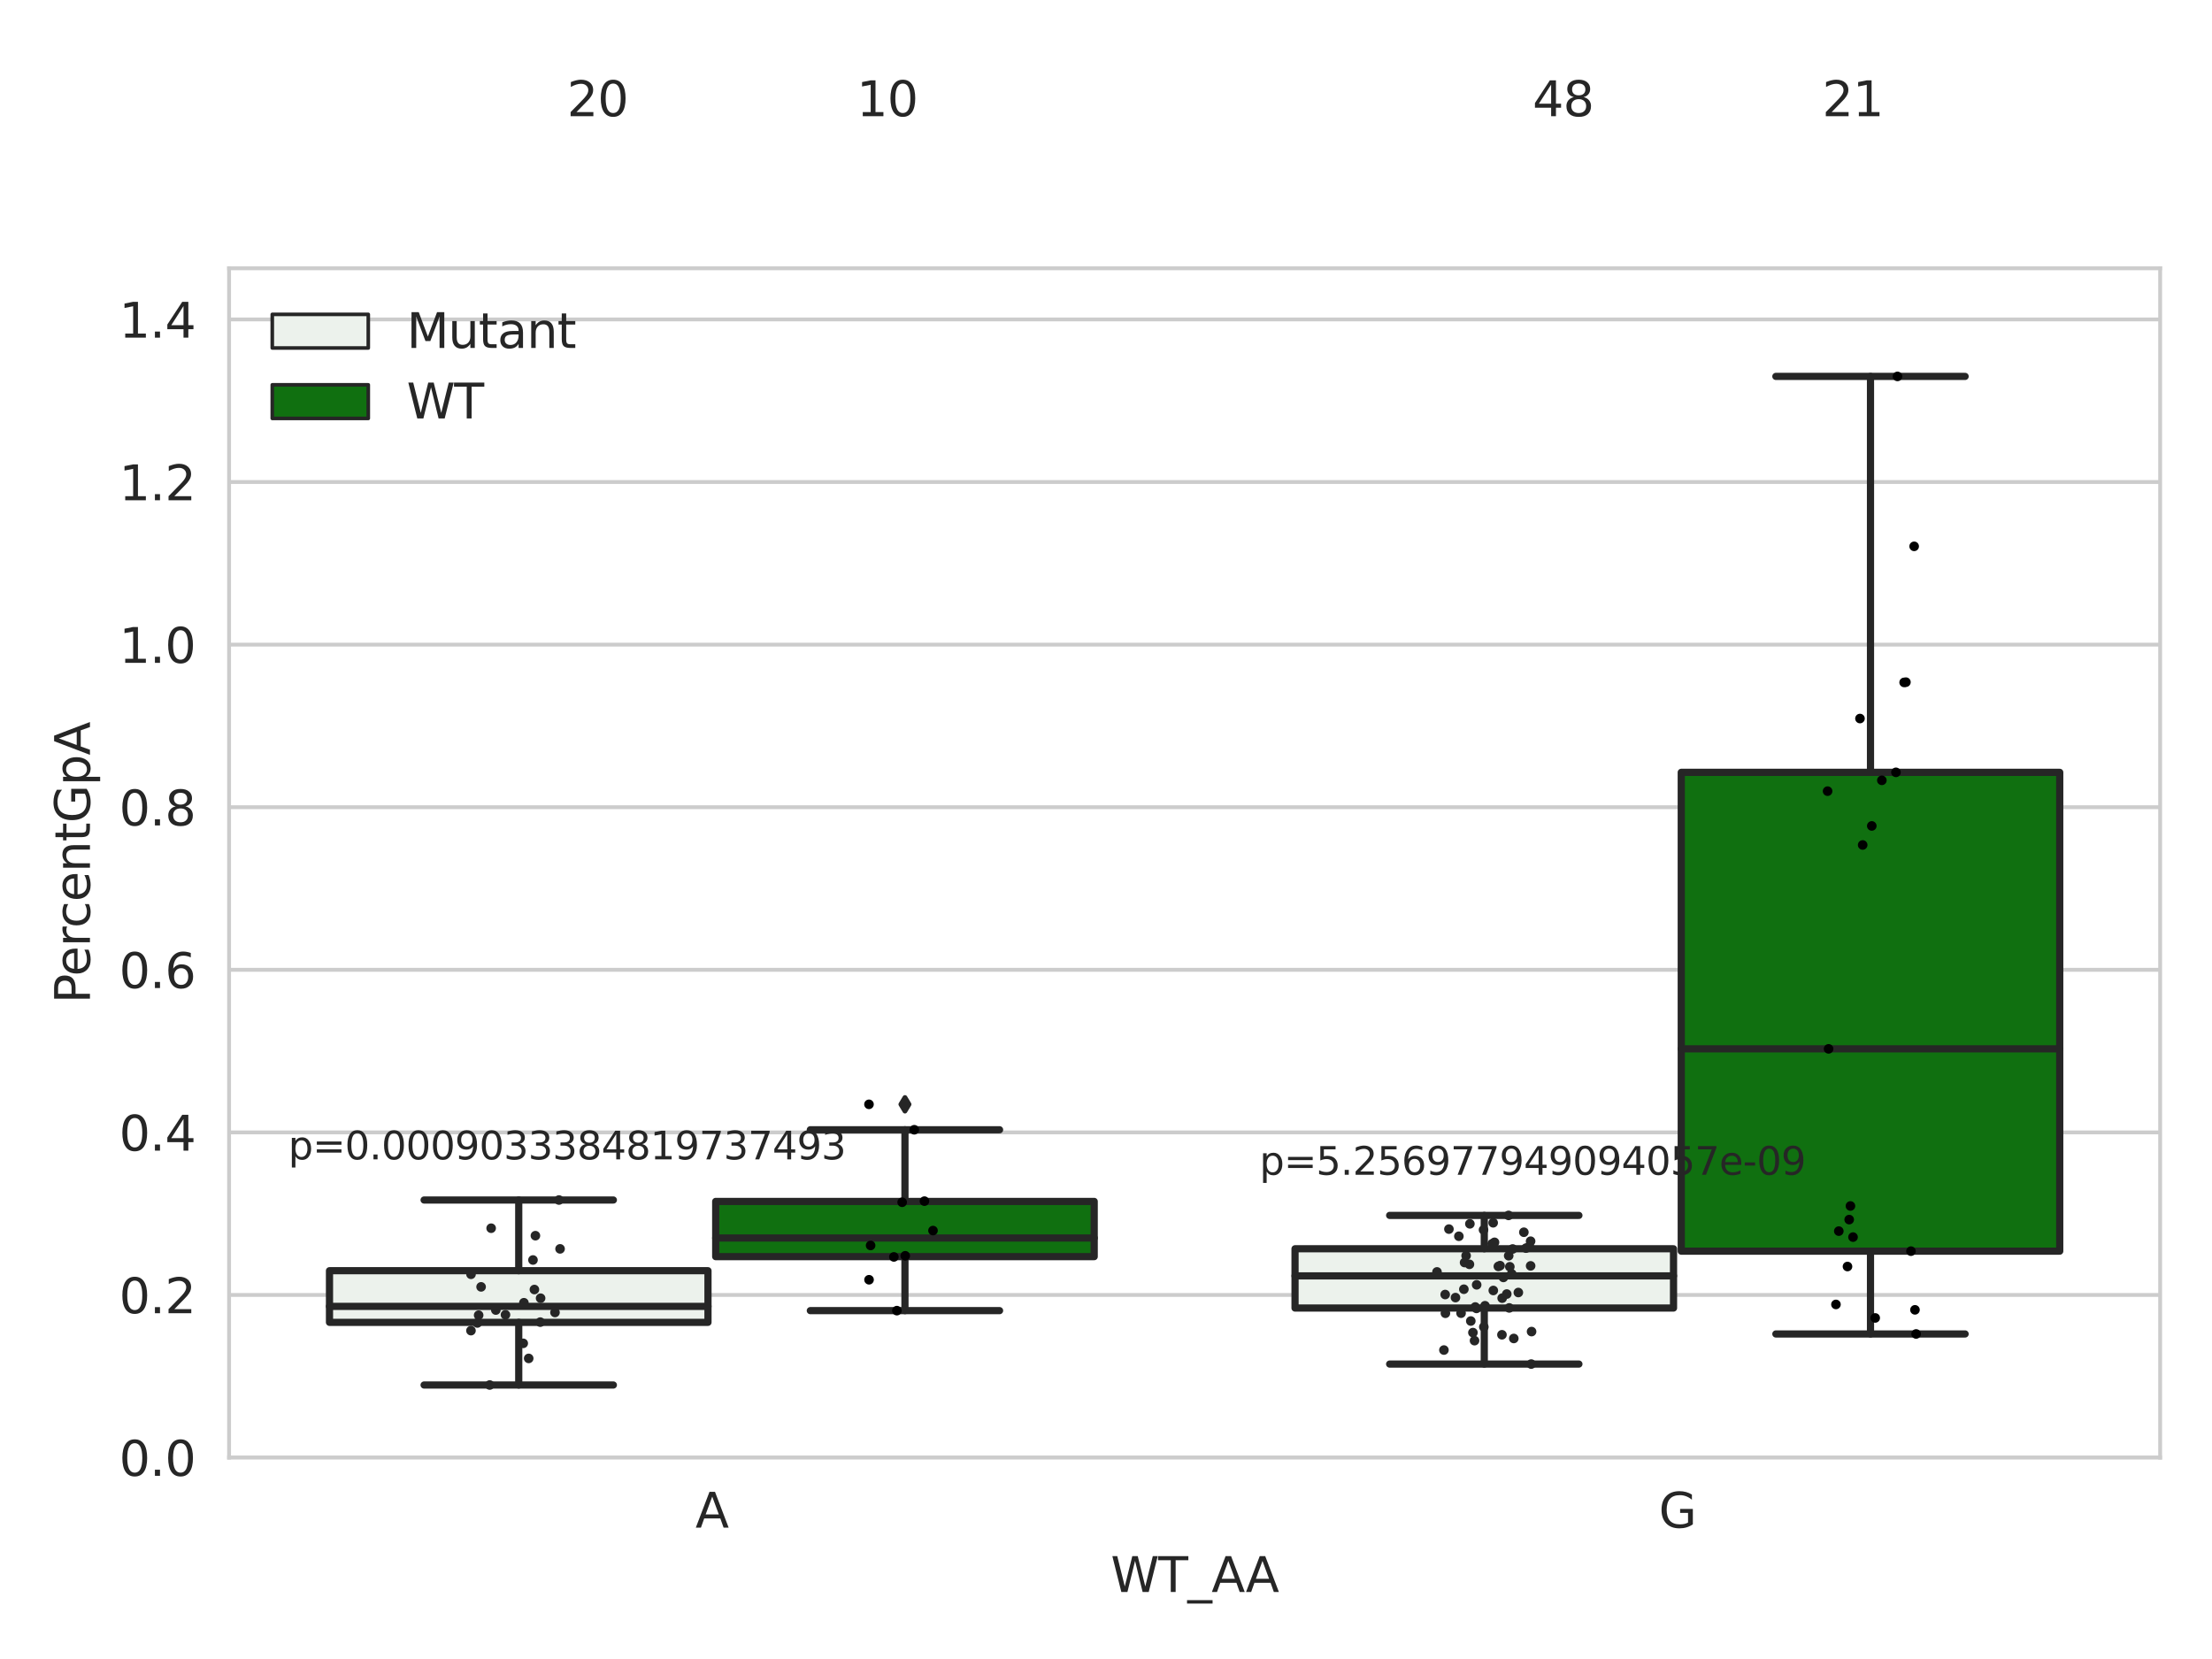 <?xml version="1.0" encoding="utf-8" standalone="no"?>
<!DOCTYPE svg PUBLIC "-//W3C//DTD SVG 1.1//EN"
  "http://www.w3.org/Graphics/SVG/1.1/DTD/svg11.dtd">
<svg xmlns:xlink="http://www.w3.org/1999/xlink" width="460.8pt" height="345.6pt" viewBox="0 0 460.8 345.6" xmlns="http://www.w3.org/2000/svg" version="1.1">
 <defs>
  <style type="text/css">*{stroke-linejoin: round; stroke-linecap: butt}</style>
 </defs>
 <g id="figure_1">
  <g id="patch_1">
   <path d="M 0 345.6 
L 460.8 345.6 
L 460.8 0 
L 0 0 
z
" style="fill: #ffffff"/>
  </g>
  <g id="axes_1">
   <g id="patch_2">
    <path d="M 47.72 303.64 
L 450 303.64 
L 450 55.89 
L 47.72 55.89 
z
" style="fill: #ffffff"/>
   </g>
   <g id="matplotlib.axis_1">
    <g id="xtick_1">
     <g id="text_1">
      <!-- A -->
      <g style="fill: #262626" transform="translate(144.87 318.238)scale(0.1 -0.1)">
       <defs>
        <path id="DejaVuSans-41" d="M 2188 4044 
L 1331 1722 
L 3047 1722 
L 2188 4044 
z
M 1831 4666 
L 2547 4666 
L 4325 0 
L 3669 0 
L 3244 1197 
L 1141 1197 
L 716 0 
L 50 0 
L 1831 4666 
z
" transform="scale(0.016)"/>
       </defs>
       <use xlink:href="#DejaVuSans-41"/>
      </g>
     </g>
    </g>
    <g id="xtick_2">
     <g id="text_2">
      <!-- G -->
      <g style="fill: #262626" transform="translate(345.556 318.238)scale(0.1 -0.1)">
       <defs>
        <path id="DejaVuSans-47" d="M 3809 666 
L 3809 1919 
L 2778 1919 
L 2778 2438 
L 4434 2438 
L 4434 434 
Q 4069 175 3628 42 
Q 3188 -91 2688 -91 
Q 1594 -91 976 548 
Q 359 1188 359 2328 
Q 359 3472 976 4111 
Q 1594 4750 2688 4750 
Q 3144 4750 3555 4637 
Q 3966 4525 4313 4306 
L 4313 3634 
Q 3963 3931 3569 4081 
Q 3175 4231 2741 4231 
Q 1884 4231 1454 3753 
Q 1025 3275 1025 2328 
Q 1025 1384 1454 906 
Q 1884 428 2741 428 
Q 3075 428 3337 486 
Q 3600 544 3809 666 
z
" transform="scale(0.016)"/>
       </defs>
       <use xlink:href="#DejaVuSans-47"/>
      </g>
     </g>
    </g>
    <g id="text_3">
     <!-- WT_AA -->
     <g style="fill: #262626" transform="translate(231.384 331.638)scale(0.1 -0.1)">
      <defs>
       <path id="DejaVuSans-57" d="M 213 4666 
L 850 4666 
L 1831 722 
L 2809 4666 
L 3519 4666 
L 4500 722 
L 5478 4666 
L 6119 4666 
L 4947 0 
L 4153 0 
L 3169 4050 
L 2175 0 
L 1381 0 
L 213 4666 
z
" transform="scale(0.016)"/>
       <path id="DejaVuSans-54" d="M -19 4666 
L 3928 4666 
L 3928 4134 
L 2272 4134 
L 2272 0 
L 1638 0 
L 1638 4134 
L -19 4134 
L -19 4666 
z
" transform="scale(0.016)"/>
       <path id="DejaVuSans-5f" d="M 3263 -1063 
L 3263 -1509 
L -63 -1509 
L -63 -1063 
L 3263 -1063 
z
" transform="scale(0.016)"/>
      </defs>
      <use xlink:href="#DejaVuSans-57"/>
      <use xlink:href="#DejaVuSans-54" x="98.877"/>
      <use xlink:href="#DejaVuSans-5f" x="159.961"/>
      <use xlink:href="#DejaVuSans-41" x="209.961"/>
      <use xlink:href="#DejaVuSans-41" x="281.119"/>
     </g>
    </g>
   </g>
   <g id="matplotlib.axis_2">
    <g id="ytick_1">
     <g id="line2d_1">
      <path d="M 47.72 303.64 
L 450 303.64 
" clip-path="url(#pbbdf5a8adb)" style="fill: none; stroke: #cccccc; stroke-width: 0.8; stroke-linecap: round"/>
     </g>
     <g id="text_4">
      <!-- 0.0 -->
      <g style="fill: #262626" transform="translate(24.817 307.439)scale(0.1 -0.1)">
       <defs>
        <path id="DejaVuSans-30" d="M 2034 4250 
Q 1547 4250 1301 3770 
Q 1056 3291 1056 2328 
Q 1056 1369 1301 889 
Q 1547 409 2034 409 
Q 2525 409 2770 889 
Q 3016 1369 3016 2328 
Q 3016 3291 2770 3770 
Q 2525 4250 2034 4250 
z
M 2034 4750 
Q 2819 4750 3233 4129 
Q 3647 3509 3647 2328 
Q 3647 1150 3233 529 
Q 2819 -91 2034 -91 
Q 1250 -91 836 529 
Q 422 1150 422 2328 
Q 422 3509 836 4129 
Q 1250 4750 2034 4750 
z
" transform="scale(0.016)"/>
        <path id="DejaVuSans-2e" d="M 684 794 
L 1344 794 
L 1344 0 
L 684 0 
L 684 794 
z
" transform="scale(0.016)"/>
       </defs>
       <use xlink:href="#DejaVuSans-30"/>
       <use xlink:href="#DejaVuSans-2e" x="63.623"/>
       <use xlink:href="#DejaVuSans-30" x="95.41"/>
      </g>
     </g>
    </g>
    <g id="ytick_2">
     <g id="line2d_2">
      <path d="M 47.72 269.769 
L 450 269.769 
" clip-path="url(#pbbdf5a8adb)" style="fill: none; stroke: #cccccc; stroke-width: 0.8; stroke-linecap: round"/>
     </g>
     <g id="text_5">
      <!-- 0.2 -->
      <g style="fill: #262626" transform="translate(24.817 273.568)scale(0.1 -0.1)">
       <defs>
        <path id="DejaVuSans-32" d="M 1228 531 
L 3431 531 
L 3431 0 
L 469 0 
L 469 531 
Q 828 903 1448 1529 
Q 2069 2156 2228 2338 
Q 2531 2678 2651 2914 
Q 2772 3150 2772 3378 
Q 2772 3750 2511 3984 
Q 2250 4219 1831 4219 
Q 1534 4219 1204 4116 
Q 875 4013 500 3803 
L 500 4441 
Q 881 4594 1212 4672 
Q 1544 4750 1819 4750 
Q 2544 4750 2975 4387 
Q 3406 4025 3406 3419 
Q 3406 3131 3298 2873 
Q 3191 2616 2906 2266 
Q 2828 2175 2409 1742 
Q 1991 1309 1228 531 
z
" transform="scale(0.016)"/>
       </defs>
       <use xlink:href="#DejaVuSans-30"/>
       <use xlink:href="#DejaVuSans-2e" x="63.623"/>
       <use xlink:href="#DejaVuSans-32" x="95.41"/>
      </g>
     </g>
    </g>
    <g id="ytick_3">
     <g id="line2d_3">
      <path d="M 47.72 235.898 
L 450 235.898 
" clip-path="url(#pbbdf5a8adb)" style="fill: none; stroke: #cccccc; stroke-width: 0.8; stroke-linecap: round"/>
     </g>
     <g id="text_6">
      <!-- 0.4 -->
      <g style="fill: #262626" transform="translate(24.817 239.697)scale(0.1 -0.1)">
       <defs>
        <path id="DejaVuSans-34" d="M 2419 4116 
L 825 1625 
L 2419 1625 
L 2419 4116 
z
M 2253 4666 
L 3047 4666 
L 3047 1625 
L 3713 1625 
L 3713 1100 
L 3047 1100 
L 3047 0 
L 2419 0 
L 2419 1100 
L 313 1100 
L 313 1709 
L 2253 4666 
z
" transform="scale(0.016)"/>
       </defs>
       <use xlink:href="#DejaVuSans-30"/>
       <use xlink:href="#DejaVuSans-2e" x="63.623"/>
       <use xlink:href="#DejaVuSans-34" x="95.41"/>
      </g>
     </g>
    </g>
    <g id="ytick_4">
     <g id="line2d_4">
      <path d="M 47.72 202.026 
L 450 202.026 
" clip-path="url(#pbbdf5a8adb)" style="fill: none; stroke: #cccccc; stroke-width: 0.8; stroke-linecap: round"/>
     </g>
     <g id="text_7">
      <!-- 0.6 -->
      <g style="fill: #262626" transform="translate(24.817 205.826)scale(0.1 -0.1)">
       <defs>
        <path id="DejaVuSans-36" d="M 2113 2584 
Q 1688 2584 1439 2293 
Q 1191 2003 1191 1497 
Q 1191 994 1439 701 
Q 1688 409 2113 409 
Q 2538 409 2786 701 
Q 3034 994 3034 1497 
Q 3034 2003 2786 2293 
Q 2538 2584 2113 2584 
z
M 3366 4563 
L 3366 3988 
Q 3128 4100 2886 4159 
Q 2644 4219 2406 4219 
Q 1781 4219 1451 3797 
Q 1122 3375 1075 2522 
Q 1259 2794 1537 2939 
Q 1816 3084 2150 3084 
Q 2853 3084 3261 2657 
Q 3669 2231 3669 1497 
Q 3669 778 3244 343 
Q 2819 -91 2113 -91 
Q 1303 -91 875 529 
Q 447 1150 447 2328 
Q 447 3434 972 4092 
Q 1497 4750 2381 4750 
Q 2619 4750 2861 4703 
Q 3103 4656 3366 4563 
z
" transform="scale(0.016)"/>
       </defs>
       <use xlink:href="#DejaVuSans-30"/>
       <use xlink:href="#DejaVuSans-2e" x="63.623"/>
       <use xlink:href="#DejaVuSans-36" x="95.41"/>
      </g>
     </g>
    </g>
    <g id="ytick_5">
     <g id="line2d_5">
      <path d="M 47.72 168.155 
L 450 168.155 
" clip-path="url(#pbbdf5a8adb)" style="fill: none; stroke: #cccccc; stroke-width: 0.8; stroke-linecap: round"/>
     </g>
     <g id="text_8">
      <!-- 0.8 -->
      <g style="fill: #262626" transform="translate(24.817 171.954)scale(0.1 -0.1)">
       <defs>
        <path id="DejaVuSans-38" d="M 2034 2216 
Q 1584 2216 1326 1975 
Q 1069 1734 1069 1313 
Q 1069 891 1326 650 
Q 1584 409 2034 409 
Q 2484 409 2743 651 
Q 3003 894 3003 1313 
Q 3003 1734 2745 1975 
Q 2488 2216 2034 2216 
z
M 1403 2484 
Q 997 2584 770 2862 
Q 544 3141 544 3541 
Q 544 4100 942 4425 
Q 1341 4750 2034 4750 
Q 2731 4750 3128 4425 
Q 3525 4100 3525 3541 
Q 3525 3141 3298 2862 
Q 3072 2584 2669 2484 
Q 3125 2378 3379 2068 
Q 3634 1759 3634 1313 
Q 3634 634 3220 271 
Q 2806 -91 2034 -91 
Q 1263 -91 848 271 
Q 434 634 434 1313 
Q 434 1759 690 2068 
Q 947 2378 1403 2484 
z
M 1172 3481 
Q 1172 3119 1398 2916 
Q 1625 2713 2034 2713 
Q 2441 2713 2670 2916 
Q 2900 3119 2900 3481 
Q 2900 3844 2670 4047 
Q 2441 4250 2034 4250 
Q 1625 4250 1398 4047 
Q 1172 3844 1172 3481 
z
" transform="scale(0.016)"/>
       </defs>
       <use xlink:href="#DejaVuSans-30"/>
       <use xlink:href="#DejaVuSans-2e" x="63.623"/>
       <use xlink:href="#DejaVuSans-38" x="95.41"/>
      </g>
     </g>
    </g>
    <g id="ytick_6">
     <g id="line2d_6">
      <path d="M 47.72 134.284 
L 450 134.284 
" clip-path="url(#pbbdf5a8adb)" style="fill: none; stroke: #cccccc; stroke-width: 0.8; stroke-linecap: round"/>
     </g>
     <g id="text_9">
      <!-- 1.0 -->
      <g style="fill: #262626" transform="translate(24.817 138.083)scale(0.1 -0.1)">
       <defs>
        <path id="DejaVuSans-31" d="M 794 531 
L 1825 531 
L 1825 4091 
L 703 3866 
L 703 4441 
L 1819 4666 
L 2450 4666 
L 2450 531 
L 3481 531 
L 3481 0 
L 794 0 
L 794 531 
z
" transform="scale(0.016)"/>
       </defs>
       <use xlink:href="#DejaVuSans-31"/>
       <use xlink:href="#DejaVuSans-2e" x="63.623"/>
       <use xlink:href="#DejaVuSans-30" x="95.41"/>
      </g>
     </g>
    </g>
    <g id="ytick_7">
     <g id="line2d_7">
      <path d="M 47.72 100.413 
L 450 100.413 
" clip-path="url(#pbbdf5a8adb)" style="fill: none; stroke: #cccccc; stroke-width: 0.8; stroke-linecap: round"/>
     </g>
     <g id="text_10">
      <!-- 1.2 -->
      <g style="fill: #262626" transform="translate(24.817 104.212)scale(0.1 -0.1)">
       <use xlink:href="#DejaVuSans-31"/>
       <use xlink:href="#DejaVuSans-2e" x="63.623"/>
       <use xlink:href="#DejaVuSans-32" x="95.41"/>
      </g>
     </g>
    </g>
    <g id="ytick_8">
     <g id="line2d_8">
      <path d="M 47.72 66.542 
L 450 66.542 
" clip-path="url(#pbbdf5a8adb)" style="fill: none; stroke: #cccccc; stroke-width: 0.8; stroke-linecap: round"/>
     </g>
     <g id="text_11">
      <!-- 1.4 -->
      <g style="fill: #262626" transform="translate(24.817 70.341)scale(0.1 -0.1)">
       <use xlink:href="#DejaVuSans-31"/>
       <use xlink:href="#DejaVuSans-2e" x="63.623"/>
       <use xlink:href="#DejaVuSans-34" x="95.41"/>
      </g>
     </g>
    </g>
    <g id="text_12">
     <!-- PercentGpA -->
     <g style="fill: #262626" transform="translate(18.737 209.041)rotate(-90)scale(0.1 -0.1)">
      <defs>
       <path id="DejaVuSans-50" d="M 1259 4147 
L 1259 2394 
L 2053 2394 
Q 2494 2394 2734 2622 
Q 2975 2850 2975 3272 
Q 2975 3691 2734 3919 
Q 2494 4147 2053 4147 
L 1259 4147 
z
M 628 4666 
L 2053 4666 
Q 2838 4666 3239 4311 
Q 3641 3956 3641 3272 
Q 3641 2581 3239 2228 
Q 2838 1875 2053 1875 
L 1259 1875 
L 1259 0 
L 628 0 
L 628 4666 
z
" transform="scale(0.016)"/>
       <path id="DejaVuSans-65" d="M 3597 1894 
L 3597 1613 
L 953 1613 
Q 991 1019 1311 708 
Q 1631 397 2203 397 
Q 2534 397 2845 478 
Q 3156 559 3463 722 
L 3463 178 
Q 3153 47 2828 -22 
Q 2503 -91 2169 -91 
Q 1331 -91 842 396 
Q 353 884 353 1716 
Q 353 2575 817 3079 
Q 1281 3584 2069 3584 
Q 2775 3584 3186 3129 
Q 3597 2675 3597 1894 
z
M 3022 2063 
Q 3016 2534 2758 2815 
Q 2500 3097 2075 3097 
Q 1594 3097 1305 2825 
Q 1016 2553 972 2059 
L 3022 2063 
z
" transform="scale(0.016)"/>
       <path id="DejaVuSans-72" d="M 2631 2963 
Q 2534 3019 2420 3045 
Q 2306 3072 2169 3072 
Q 1681 3072 1420 2755 
Q 1159 2438 1159 1844 
L 1159 0 
L 581 0 
L 581 3500 
L 1159 3500 
L 1159 2956 
Q 1341 3275 1631 3429 
Q 1922 3584 2338 3584 
Q 2397 3584 2469 3576 
Q 2541 3569 2628 3553 
L 2631 2963 
z
" transform="scale(0.016)"/>
       <path id="DejaVuSans-63" d="M 3122 3366 
L 3122 2828 
Q 2878 2963 2633 3030 
Q 2388 3097 2138 3097 
Q 1578 3097 1268 2742 
Q 959 2388 959 1747 
Q 959 1106 1268 751 
Q 1578 397 2138 397 
Q 2388 397 2633 464 
Q 2878 531 3122 666 
L 3122 134 
Q 2881 22 2623 -34 
Q 2366 -91 2075 -91 
Q 1284 -91 818 406 
Q 353 903 353 1747 
Q 353 2603 823 3093 
Q 1294 3584 2113 3584 
Q 2378 3584 2631 3529 
Q 2884 3475 3122 3366 
z
" transform="scale(0.016)"/>
       <path id="DejaVuSans-6e" d="M 3513 2113 
L 3513 0 
L 2938 0 
L 2938 2094 
Q 2938 2591 2744 2837 
Q 2550 3084 2163 3084 
Q 1697 3084 1428 2787 
Q 1159 2491 1159 1978 
L 1159 0 
L 581 0 
L 581 3500 
L 1159 3500 
L 1159 2956 
Q 1366 3272 1645 3428 
Q 1925 3584 2291 3584 
Q 2894 3584 3203 3211 
Q 3513 2838 3513 2113 
z
" transform="scale(0.016)"/>
       <path id="DejaVuSans-74" d="M 1172 4494 
L 1172 3500 
L 2356 3500 
L 2356 3053 
L 1172 3053 
L 1172 1153 
Q 1172 725 1289 603 
Q 1406 481 1766 481 
L 2356 481 
L 2356 0 
L 1766 0 
Q 1100 0 847 248 
Q 594 497 594 1153 
L 594 3053 
L 172 3053 
L 172 3500 
L 594 3500 
L 594 4494 
L 1172 4494 
z
" transform="scale(0.016)"/>
       <path id="DejaVuSans-70" d="M 1159 525 
L 1159 -1331 
L 581 -1331 
L 581 3500 
L 1159 3500 
L 1159 2969 
Q 1341 3281 1617 3432 
Q 1894 3584 2278 3584 
Q 2916 3584 3314 3078 
Q 3713 2572 3713 1747 
Q 3713 922 3314 415 
Q 2916 -91 2278 -91 
Q 1894 -91 1617 61 
Q 1341 213 1159 525 
z
M 3116 1747 
Q 3116 2381 2855 2742 
Q 2594 3103 2138 3103 
Q 1681 3103 1420 2742 
Q 1159 2381 1159 1747 
Q 1159 1113 1420 752 
Q 1681 391 2138 391 
Q 2594 391 2855 752 
Q 3116 1113 3116 1747 
z
" transform="scale(0.016)"/>
      </defs>
      <use xlink:href="#DejaVuSans-50"/>
      <use xlink:href="#DejaVuSans-65" x="56.678"/>
      <use xlink:href="#DejaVuSans-72" x="118.201"/>
      <use xlink:href="#DejaVuSans-63" x="157.064"/>
      <use xlink:href="#DejaVuSans-65" x="212.045"/>
      <use xlink:href="#DejaVuSans-6e" x="273.568"/>
      <use xlink:href="#DejaVuSans-74" x="336.947"/>
      <use xlink:href="#DejaVuSans-47" x="376.156"/>
      <use xlink:href="#DejaVuSans-70" x="453.646"/>
      <use xlink:href="#DejaVuSans-41" x="517.123"/>
     </g>
    </g>
   </g>
   <g id="patch_3">
    <path d="M 68.639 275.467 
L 147.485 275.467 
L 147.485 264.713 
L 68.639 264.713 
L 68.639 275.467 
z
" clip-path="url(#pbbdf5a8adb)" style="fill: #ecf2ec; stroke: #262626; stroke-width: 1.5; stroke-linejoin: miter"/>
   </g>
   <g id="patch_4">
    <path d="M 149.095 261.78 
L 227.941 261.78 
L 227.941 250.277 
L 149.095 250.277 
L 149.095 261.78 
z
" clip-path="url(#pbbdf5a8adb)" style="fill: #107010; stroke: #262626; stroke-width: 1.5; stroke-linejoin: miter"/>
   </g>
   <g id="patch_5">
    <path d="M 269.779 272.487 
L 348.625 272.487 
L 348.625 260.14 
L 269.779 260.14 
L 269.779 272.487 
z
" clip-path="url(#pbbdf5a8adb)" style="fill: #ecf2ec; stroke: #262626; stroke-width: 1.5; stroke-linejoin: miter"/>
   </g>
   <g id="patch_6">
    <path d="M 350.235 260.637 
L 429.081 260.637 
L 429.081 160.893 
L 350.235 160.893 
L 350.235 260.637 
z
" clip-path="url(#pbbdf5a8adb)" style="fill: #107010; stroke: #262626; stroke-width: 1.5; stroke-linejoin: miter"/>
   </g>
   <g id="patch_7">
    <path d="M 148.29 303.64 
L 148.29 303.64 
L 148.29 303.64 
L 148.29 303.64 
z
" clip-path="url(#pbbdf5a8adb)" style="fill: #ecf2ec; stroke: #262626; stroke-width: 0.75; stroke-linejoin: miter"/>
   </g>
   <g id="patch_8">
    <path d="M 148.29 303.64 
L 148.29 303.64 
L 148.29 303.64 
L 148.29 303.64 
z
" clip-path="url(#pbbdf5a8adb)" style="fill: #107010; stroke: #262626; stroke-width: 0.75; stroke-linejoin: miter"/>
   </g>
   <g id="PathCollection_1"/>
   <g id="PathCollection_2"/>
   <g id="line2d_9">
    <path d="M 108.062 275.467 
L 108.062 288.522 
" clip-path="url(#pbbdf5a8adb)" style="fill: none; stroke: #262626; stroke-width: 1.5; stroke-linecap: round"/>
   </g>
   <g id="line2d_10">
    <path d="M 108.062 264.713 
L 108.062 249.984 
" clip-path="url(#pbbdf5a8adb)" style="fill: none; stroke: #262626; stroke-width: 1.5; stroke-linecap: round"/>
   </g>
   <g id="line2d_11">
    <path d="M 88.35 288.522 
L 127.774 288.522 
" clip-path="url(#pbbdf5a8adb)" style="fill: none; stroke: #262626; stroke-width: 1.5; stroke-linecap: round"/>
   </g>
   <g id="line2d_12">
    <path d="M 88.35 249.984 
L 127.774 249.984 
" clip-path="url(#pbbdf5a8adb)" style="fill: none; stroke: #262626; stroke-width: 1.5; stroke-linecap: round"/>
   </g>
   <g id="line2d_13"/>
   <g id="line2d_14">
    <path d="M 188.518 261.78 
L 188.518 273.029 
" clip-path="url(#pbbdf5a8adb)" style="fill: none; stroke: #262626; stroke-width: 1.5; stroke-linecap: round"/>
   </g>
   <g id="line2d_15">
    <path d="M 188.518 250.277 
L 188.518 235.349 
" clip-path="url(#pbbdf5a8adb)" style="fill: none; stroke: #262626; stroke-width: 1.5; stroke-linecap: round"/>
   </g>
   <g id="line2d_16">
    <path d="M 168.806 273.029 
L 208.23 273.029 
" clip-path="url(#pbbdf5a8adb)" style="fill: none; stroke: #262626; stroke-width: 1.5; stroke-linecap: round"/>
   </g>
   <g id="line2d_17">
    <path d="M 168.806 235.349 
L 208.23 235.349 
" clip-path="url(#pbbdf5a8adb)" style="fill: none; stroke: #262626; stroke-width: 1.5; stroke-linecap: round"/>
   </g>
   <g id="line2d_18">
    <defs>
     <path id="m9e79238ee8" d="M -0 1.414 
L 0.849 0 
L 0 -1.414 
L -0.849 -0 
z
" style="stroke: #262626; stroke-linejoin: miter"/>
    </defs>
    <g clip-path="url(#pbbdf5a8adb)">
     <use xlink:href="#m9e79238ee8" x="188.518" y="230.05" style="fill: #262626; stroke: #262626; stroke-linejoin: miter"/>
    </g>
   </g>
   <g id="line2d_19">
    <path d="M 309.202 272.487 
L 309.202 284.16 
" clip-path="url(#pbbdf5a8adb)" style="fill: none; stroke: #262626; stroke-width: 1.5; stroke-linecap: round"/>
   </g>
   <g id="line2d_20">
    <path d="M 309.202 260.14 
L 309.202 253.191 
" clip-path="url(#pbbdf5a8adb)" style="fill: none; stroke: #262626; stroke-width: 1.5; stroke-linecap: round"/>
   </g>
   <g id="line2d_21">
    <path d="M 289.49 284.16 
L 328.914 284.16 
" clip-path="url(#pbbdf5a8adb)" style="fill: none; stroke: #262626; stroke-width: 1.5; stroke-linecap: round"/>
   </g>
   <g id="line2d_22">
    <path d="M 289.49 253.191 
L 328.914 253.191 
" clip-path="url(#pbbdf5a8adb)" style="fill: none; stroke: #262626; stroke-width: 1.5; stroke-linecap: round"/>
   </g>
   <g id="line2d_23"/>
   <g id="line2d_24">
    <path d="M 389.658 260.637 
L 389.658 277.888 
" clip-path="url(#pbbdf5a8adb)" style="fill: none; stroke: #262626; stroke-width: 1.5; stroke-linecap: round"/>
   </g>
   <g id="line2d_25">
    <path d="M 389.658 160.893 
L 389.658 78.412 
" clip-path="url(#pbbdf5a8adb)" style="fill: none; stroke: #262626; stroke-width: 1.5; stroke-linecap: round"/>
   </g>
   <g id="line2d_26">
    <path d="M 369.946 277.888 
L 409.37 277.888 
" clip-path="url(#pbbdf5a8adb)" style="fill: none; stroke: #262626; stroke-width: 1.5; stroke-linecap: round"/>
   </g>
   <g id="line2d_27">
    <path d="M 369.946 78.412 
L 409.37 78.412 
" clip-path="url(#pbbdf5a8adb)" style="fill: none; stroke: #262626; stroke-width: 1.5; stroke-linecap: round"/>
   </g>
   <g id="line2d_28"/>
   <g id="line2d_29">
    <path d="M 68.639 272.145 
L 147.485 272.145 
" clip-path="url(#pbbdf5a8adb)" style="fill: none; stroke: #262626; stroke-width: 1.5; stroke-linecap: round"/>
   </g>
   <g id="line2d_30">
    <path d="M 149.095 257.902 
L 227.941 257.902 
" clip-path="url(#pbbdf5a8adb)" style="fill: none; stroke: #262626; stroke-width: 1.5; stroke-linecap: round"/>
   </g>
   <g id="line2d_31">
    <path d="M 269.779 265.794 
L 348.625 265.794 
" clip-path="url(#pbbdf5a8adb)" style="fill: none; stroke: #262626; stroke-width: 1.5; stroke-linecap: round"/>
   </g>
   <g id="line2d_32">
    <path d="M 350.235 218.497 
L 429.081 218.497 
" clip-path="url(#pbbdf5a8adb)" style="fill: none; stroke: #262626; stroke-width: 1.5; stroke-linecap: round"/>
   </g>
   <g id="patch_9">
    <path d="M 47.72 303.64 
L 47.72 55.89 
" style="fill: none; stroke: #cccccc; stroke-width: 0.8; stroke-linejoin: miter; stroke-linecap: square"/>
   </g>
   <g id="patch_10">
    <path d="M 450 303.64 
L 450 55.89 
" style="fill: none; stroke: #cccccc; stroke-width: 0.8; stroke-linejoin: miter; stroke-linecap: square"/>
   </g>
   <g id="patch_11">
    <path d="M 47.72 303.64 
L 450 303.64 
" style="fill: none; stroke: #cccccc; stroke-width: 0.8; stroke-linejoin: miter; stroke-linecap: square"/>
   </g>
   <g id="patch_12">
    <path d="M 47.72 55.89 
L 450 55.89 
" style="fill: none; stroke: #cccccc; stroke-width: 0.8; stroke-linejoin: miter; stroke-linecap: square"/>
   </g>
   <g id="PathCollection_3">
    <defs>
     <path id="C0_0_4a9ae9e42e" d="M 0 1 
C 0.265 1 0.52 0.895 0.707 0.707 
C 0.895 0.52 1 0.265 1 -0 
C 1 -0.265 0.895 -0.52 0.707 -0.707 
C 0.52 -0.895 0.265 -1 0 -1 
C -0.265 -1 -0.52 -0.895 -0.707 -0.707 
C -0.895 -0.52 -1 -0.265 -1 0 
C -1 0.265 -0.895 0.52 -0.707 0.707 
C -0.52 0.895 -0.265 1 0 1 
z
"/>
    </defs>
    <g clip-path="url(#pbbdf5a8adb)">
     <use xlink:href="#C0_0_4a9ae9e42e" x="116.442" y="249.984" style="fill: #262626"/>
    </g>
    <g clip-path="url(#pbbdf5a8adb)">
     <use xlink:href="#C0_0_4a9ae9e42e" x="115.614" y="273.409" style="fill: #262626"/>
    </g>
    <g clip-path="url(#pbbdf5a8adb)">
     <use xlink:href="#C0_0_4a9ae9e42e" x="111.537" y="257.415" style="fill: #262626"/>
    </g>
    <g clip-path="url(#pbbdf5a8adb)">
     <use xlink:href="#C0_0_4a9ae9e42e" x="102.016" y="288.522" style="fill: #262626"/>
    </g>
    <g clip-path="url(#pbbdf5a8adb)">
     <use xlink:href="#C0_0_4a9ae9e42e" x="102.316" y="255.86" style="fill: #262626"/>
    </g>
    <g clip-path="url(#pbbdf5a8adb)">
     <use xlink:href="#C0_0_4a9ae9e42e" x="103.292" y="272.906" style="fill: #262626"/>
    </g>
    <g clip-path="url(#pbbdf5a8adb)">
     <use xlink:href="#C0_0_4a9ae9e42e" x="98.111" y="277.195" style="fill: #262626"/>
    </g>
    <g clip-path="url(#pbbdf5a8adb)">
     <use xlink:href="#C0_0_4a9ae9e42e" x="112.546" y="275.424" style="fill: #262626"/>
    </g>
    <g clip-path="url(#pbbdf5a8adb)">
     <use xlink:href="#C0_0_4a9ae9e42e" x="111.03" y="262.479" style="fill: #262626"/>
    </g>
    <g clip-path="url(#pbbdf5a8adb)">
     <use xlink:href="#C0_0_4a9ae9e42e" x="98.121" y="265.457" style="fill: #262626"/>
    </g>
    <g clip-path="url(#pbbdf5a8adb)">
     <use xlink:href="#C0_0_4a9ae9e42e" x="116.672" y="260.161" style="fill: #262626"/>
    </g>
    <g clip-path="url(#pbbdf5a8adb)">
     <use xlink:href="#C0_0_4a9ae9e42e" x="99.711" y="273.976" style="fill: #262626"/>
    </g>
    <g clip-path="url(#pbbdf5a8adb)">
     <use xlink:href="#C0_0_4a9ae9e42e" x="99.443" y="275.598" style="fill: #262626"/>
    </g>
    <g clip-path="url(#pbbdf5a8adb)">
     <use xlink:href="#C0_0_4a9ae9e42e" x="112.618" y="270.44" style="fill: #262626"/>
    </g>
    <g clip-path="url(#pbbdf5a8adb)">
     <use xlink:href="#C0_0_4a9ae9e42e" x="111.328" y="268.632" style="fill: #262626"/>
    </g>
    <g clip-path="url(#pbbdf5a8adb)">
     <use xlink:href="#C0_0_4a9ae9e42e" x="108.997" y="279.842" style="fill: #262626"/>
    </g>
    <g clip-path="url(#pbbdf5a8adb)">
     <use xlink:href="#C0_0_4a9ae9e42e" x="105.302" y="273.89" style="fill: #262626"/>
    </g>
    <g clip-path="url(#pbbdf5a8adb)">
     <use xlink:href="#C0_0_4a9ae9e42e" x="100.222" y="268.078" style="fill: #262626"/>
    </g>
    <g clip-path="url(#pbbdf5a8adb)">
     <use xlink:href="#C0_0_4a9ae9e42e" x="110.136" y="282.981" style="fill: #262626"/>
    </g>
    <g clip-path="url(#pbbdf5a8adb)">
     <use xlink:href="#C0_0_4a9ae9e42e" x="109.14" y="271.385" style="fill: #262626"/>
    </g>
   </g>
   <g id="PathCollection_4">
    <defs>
     <path id="C1_0_61073720b8" d="M 0 1 
C 0.265 1 0.52 0.895 0.707 0.707 
C 0.895 0.52 1 0.265 1 -0 
C 1 -0.265 0.895 -0.52 0.707 -0.707 
C 0.52 -0.895 0.265 -1 0 -1 
C -0.265 -1 -0.52 -0.895 -0.707 -0.707 
C -0.895 -0.52 -1 -0.265 -1 0 
C -1 0.265 -0.895 0.52 -0.707 0.707 
C -0.52 0.895 -0.265 1 0 1 
z
"/>
    </defs>
    <g clip-path="url(#pbbdf5a8adb)">
     <use xlink:href="#C1_0_61073720b8" x="192.58" y="250.219"/>
    </g>
    <g clip-path="url(#pbbdf5a8adb)">
     <use xlink:href="#C1_0_61073720b8" x="186.837" y="273.029"/>
    </g>
    <g clip-path="url(#pbbdf5a8adb)">
     <use xlink:href="#C1_0_61073720b8" x="187.934" y="250.452"/>
    </g>
    <g clip-path="url(#pbbdf5a8adb)">
     <use xlink:href="#C1_0_61073720b8" x="186.211" y="261.838"/>
    </g>
    <g clip-path="url(#pbbdf5a8adb)">
     <use xlink:href="#C1_0_61073720b8" x="181.036" y="266.596"/>
    </g>
    <g clip-path="url(#pbbdf5a8adb)">
     <use xlink:href="#C1_0_61073720b8" x="181.025" y="230.05"/>
    </g>
    <g clip-path="url(#pbbdf5a8adb)">
     <use xlink:href="#C1_0_61073720b8" x="188.578" y="261.605"/>
    </g>
    <g clip-path="url(#pbbdf5a8adb)">
     <use xlink:href="#C1_0_61073720b8" x="194.36" y="256.352"/>
    </g>
    <g clip-path="url(#pbbdf5a8adb)">
     <use xlink:href="#C1_0_61073720b8" x="190.458" y="235.349"/>
    </g>
    <g clip-path="url(#pbbdf5a8adb)">
     <use xlink:href="#C1_0_61073720b8" x="181.364" y="259.452"/>
    </g>
   </g>
   <g id="PathCollection_5">
    <defs>
     <path id="C2_0_c4c794822a" d="M 0 1 
C 0.265 1 0.52 0.895 0.707 0.707 
C 0.895 0.52 1 0.265 1 -0 
C 1 -0.265 0.895 -0.52 0.707 -0.707 
C 0.52 -0.895 0.265 -1 0 -1 
C -0.265 -1 -0.52 -0.895 -0.707 -0.707 
C -0.895 -0.52 -1 -0.265 -1 0 
C -1 0.265 -0.895 0.52 -0.707 0.707 
C -0.52 0.895 -0.265 1 0 1 
z
"/>
    </defs>
    <g clip-path="url(#pbbdf5a8adb)">
     <use xlink:href="#C2_0_c4c794822a" x="314.4" y="272.462" style="fill: #262626"/>
    </g>
    <g clip-path="url(#pbbdf5a8adb)">
     <use xlink:href="#C2_0_c4c794822a" x="313.887" y="269.573" style="fill: #262626"/>
    </g>
    <g clip-path="url(#pbbdf5a8adb)">
     <use xlink:href="#C2_0_c4c794822a" x="309.353" y="272.007" style="fill: #262626"/>
    </g>
    <g clip-path="url(#pbbdf5a8adb)">
     <use xlink:href="#C2_0_c4c794822a" x="317.897" y="260.008" style="fill: #262626"/>
    </g>
    <g clip-path="url(#pbbdf5a8adb)">
     <use xlink:href="#C2_0_c4c794822a" x="309.11" y="276.43" style="fill: #262626"/>
    </g>
    <g clip-path="url(#pbbdf5a8adb)">
     <use xlink:href="#C2_0_c4c794822a" x="312.883" y="278.058" style="fill: #262626"/>
    </g>
    <g clip-path="url(#pbbdf5a8adb)">
     <use xlink:href="#C2_0_c4c794822a" x="314.922" y="265.389" style="fill: #262626"/>
    </g>
    <g clip-path="url(#pbbdf5a8adb)">
     <use xlink:href="#C2_0_c4c794822a" x="315.114" y="260.184" style="fill: #262626"/>
    </g>
    <g clip-path="url(#pbbdf5a8adb)">
     <use xlink:href="#C2_0_c4c794822a" x="315.349" y="278.828" style="fill: #262626"/>
    </g>
    <g clip-path="url(#pbbdf5a8adb)">
     <use xlink:href="#C2_0_c4c794822a" x="314.29" y="261.594" style="fill: #262626"/>
    </g>
    <g clip-path="url(#pbbdf5a8adb)">
     <use xlink:href="#C2_0_c4c794822a" x="299.353" y="264.963" style="fill: #262626"/>
    </g>
    <g clip-path="url(#pbbdf5a8adb)">
     <use xlink:href="#C2_0_c4c794822a" x="301.838" y="256.044" style="fill: #262626"/>
    </g>
    <g clip-path="url(#pbbdf5a8adb)">
     <use xlink:href="#C2_0_c4c794822a" x="318.98" y="284.16" style="fill: #262626"/>
    </g>
    <g clip-path="url(#pbbdf5a8adb)">
     <use xlink:href="#C2_0_c4c794822a" x="317.449" y="256.699" style="fill: #262626"/>
    </g>
    <g clip-path="url(#pbbdf5a8adb)">
     <use xlink:href="#C2_0_c4c794822a" x="301.058" y="269.673" style="fill: #262626"/>
    </g>
    <g clip-path="url(#pbbdf5a8adb)">
     <use xlink:href="#C2_0_c4c794822a" x="319.054" y="277.392" style="fill: #262626"/>
    </g>
    <g clip-path="url(#pbbdf5a8adb)">
     <use xlink:href="#C2_0_c4c794822a" x="309.046" y="256.201" style="fill: #262626"/>
    </g>
    <g clip-path="url(#pbbdf5a8adb)">
     <use xlink:href="#C2_0_c4c794822a" x="311.084" y="268.83" style="fill: #262626"/>
    </g>
    <g clip-path="url(#pbbdf5a8adb)">
     <use xlink:href="#C2_0_c4c794822a" x="303.909" y="257.536" style="fill: #262626"/>
    </g>
    <g clip-path="url(#pbbdf5a8adb)">
     <use xlink:href="#C2_0_c4c794822a" x="307.173" y="279.282" style="fill: #262626"/>
    </g>
    <g clip-path="url(#pbbdf5a8adb)">
     <use xlink:href="#C2_0_c4c794822a" x="318.852" y="258.567" style="fill: #262626"/>
    </g>
    <g clip-path="url(#pbbdf5a8adb)">
     <use xlink:href="#C2_0_c4c794822a" x="311.336" y="258.798" style="fill: #262626"/>
    </g>
    <g clip-path="url(#pbbdf5a8adb)">
     <use xlink:href="#C2_0_c4c794822a" x="318.859" y="263.703" style="fill: #262626"/>
    </g>
    <g clip-path="url(#pbbdf5a8adb)">
     <use xlink:href="#C2_0_c4c794822a" x="305.098" y="263.01" style="fill: #262626"/>
    </g>
    <g clip-path="url(#pbbdf5a8adb)">
     <use xlink:href="#C2_0_c4c794822a" x="306.112" y="263.381" style="fill: #262626"/>
    </g>
    <g clip-path="url(#pbbdf5a8adb)">
     <use xlink:href="#C2_0_c4c794822a" x="306.395" y="275.194" style="fill: #262626"/>
    </g>
    <g clip-path="url(#pbbdf5a8adb)">
     <use xlink:href="#C2_0_c4c794822a" x="300.795" y="281.239" style="fill: #262626"/>
    </g>
    <g clip-path="url(#pbbdf5a8adb)">
     <use xlink:href="#C2_0_c4c794822a" x="312.134" y="263.816" style="fill: #262626"/>
    </g>
    <g clip-path="url(#pbbdf5a8adb)">
     <use xlink:href="#C2_0_c4c794822a" x="314.903" y="265.478" style="fill: #262626"/>
    </g>
    <g clip-path="url(#pbbdf5a8adb)">
     <use xlink:href="#C2_0_c4c794822a" x="311.052" y="254.729" style="fill: #262626"/>
    </g>
    <g clip-path="url(#pbbdf5a8adb)">
     <use xlink:href="#C2_0_c4c794822a" x="306.836" y="277.603" style="fill: #262626"/>
    </g>
    <g clip-path="url(#pbbdf5a8adb)">
     <use xlink:href="#C2_0_c4c794822a" x="314.261" y="253.191" style="fill: #262626"/>
    </g>
    <g clip-path="url(#pbbdf5a8adb)">
     <use xlink:href="#C2_0_c4c794822a" x="312.929" y="270.429" style="fill: #262626"/>
    </g>
    <g clip-path="url(#pbbdf5a8adb)">
     <use xlink:href="#C2_0_c4c794822a" x="307.33" y="272.271" style="fill: #262626"/>
    </g>
    <g clip-path="url(#pbbdf5a8adb)">
     <use xlink:href="#C2_0_c4c794822a" x="318.592" y="259.653" style="fill: #262626"/>
    </g>
    <g clip-path="url(#pbbdf5a8adb)">
     <use xlink:href="#C2_0_c4c794822a" x="304.367" y="273.559" style="fill: #262626"/>
    </g>
    <g clip-path="url(#pbbdf5a8adb)">
     <use xlink:href="#C2_0_c4c794822a" x="307.57" y="272.565" style="fill: #262626"/>
    </g>
    <g clip-path="url(#pbbdf5a8adb)">
     <use xlink:href="#C2_0_c4c794822a" x="303.204" y="270.312" style="fill: #262626"/>
    </g>
    <g clip-path="url(#pbbdf5a8adb)">
     <use xlink:href="#C2_0_c4c794822a" x="310.849" y="259.103" style="fill: #262626"/>
    </g>
    <g clip-path="url(#pbbdf5a8adb)">
     <use xlink:href="#C2_0_c4c794822a" x="314.524" y="263.888" style="fill: #262626"/>
    </g>
    <g clip-path="url(#pbbdf5a8adb)">
     <use xlink:href="#C2_0_c4c794822a" x="304.951" y="268.57" style="fill: #262626"/>
    </g>
    <g clip-path="url(#pbbdf5a8adb)">
     <use xlink:href="#C2_0_c4c794822a" x="305.419" y="261.579" style="fill: #262626"/>
    </g>
    <g clip-path="url(#pbbdf5a8adb)">
     <use xlink:href="#C2_0_c4c794822a" x="301.105" y="273.576" style="fill: #262626"/>
    </g>
    <g clip-path="url(#pbbdf5a8adb)">
     <use xlink:href="#C2_0_c4c794822a" x="306.204" y="254.948" style="fill: #262626"/>
    </g>
    <g clip-path="url(#pbbdf5a8adb)">
     <use xlink:href="#C2_0_c4c794822a" x="307.616" y="267.65" style="fill: #262626"/>
    </g>
    <g clip-path="url(#pbbdf5a8adb)">
     <use xlink:href="#C2_0_c4c794822a" x="313.187" y="266.111" style="fill: #262626"/>
    </g>
    <g clip-path="url(#pbbdf5a8adb)">
     <use xlink:href="#C2_0_c4c794822a" x="316.298" y="269.254" style="fill: #262626"/>
    </g>
    <g clip-path="url(#pbbdf5a8adb)">
     <use xlink:href="#C2_0_c4c794822a" x="312.49" y="263.654" style="fill: #262626"/>
    </g>
   </g>
   <g id="PathCollection_6">
    <defs>
     <path id="C3_0_fd94e6f023" d="M 0 1 
C 0.265 1 0.52 0.895 0.707 0.707 
C 0.895 0.52 1 0.265 1 -0 
C 1 -0.265 0.895 -0.52 0.707 -0.707 
C 0.52 -0.895 0.265 -1 0 -1 
C -0.265 -1 -0.52 -0.895 -0.707 -0.707 
C -0.895 -0.52 -1 -0.265 -1 0 
C -1 0.265 -0.895 0.52 -0.707 0.707 
C -0.52 0.895 -0.265 1 0 1 
z
"/>
    </defs>
    <g clip-path="url(#pbbdf5a8adb)">
     <use xlink:href="#C3_0_fd94e6f023" x="389.926" y="172.057"/>
    </g>
    <g clip-path="url(#pbbdf5a8adb)">
     <use xlink:href="#C3_0_fd94e6f023" x="395.279" y="78.412"/>
    </g>
    <g clip-path="url(#pbbdf5a8adb)">
     <use xlink:href="#C3_0_fd94e6f023" x="398.754" y="113.812"/>
    </g>
    <g clip-path="url(#pbbdf5a8adb)">
     <use xlink:href="#C3_0_fd94e6f023" x="398.923" y="272.862"/>
    </g>
    <g clip-path="url(#pbbdf5a8adb)">
     <use xlink:href="#C3_0_fd94e6f023" x="398.09" y="260.637"/>
    </g>
    <g clip-path="url(#pbbdf5a8adb)">
     <use xlink:href="#C3_0_fd94e6f023" x="380.928" y="218.497"/>
    </g>
    <g clip-path="url(#pbbdf5a8adb)">
     <use xlink:href="#C3_0_fd94e6f023" x="392.024" y="162.558"/>
    </g>
    <g clip-path="url(#pbbdf5a8adb)">
     <use xlink:href="#C3_0_fd94e6f023" x="382.462" y="271.739"/>
    </g>
    <g clip-path="url(#pbbdf5a8adb)">
     <use xlink:href="#C3_0_fd94e6f023" x="383.056" y="256.465"/>
    </g>
    <g clip-path="url(#pbbdf5a8adb)">
     <use xlink:href="#C3_0_fd94e6f023" x="397.038" y="142.107"/>
    </g>
    <g clip-path="url(#pbbdf5a8adb)">
     <use xlink:href="#C3_0_fd94e6f023" x="390.639" y="274.551"/>
    </g>
    <g clip-path="url(#pbbdf5a8adb)">
     <use xlink:href="#C3_0_fd94e6f023" x="394.96" y="160.893"/>
    </g>
    <g clip-path="url(#pbbdf5a8adb)">
     <use xlink:href="#C3_0_fd94e6f023" x="385.481" y="251.228"/>
    </g>
    <g clip-path="url(#pbbdf5a8adb)">
     <use xlink:href="#C3_0_fd94e6f023" x="386.02" y="257.71"/>
    </g>
    <g clip-path="url(#pbbdf5a8adb)">
     <use xlink:href="#C3_0_fd94e6f023" x="388.029" y="176.023"/>
    </g>
    <g clip-path="url(#pbbdf5a8adb)">
     <use xlink:href="#C3_0_fd94e6f023" x="384.865" y="263.839"/>
    </g>
    <g clip-path="url(#pbbdf5a8adb)">
     <use xlink:href="#C3_0_fd94e6f023" x="399.164" y="277.888"/>
    </g>
    <g clip-path="url(#pbbdf5a8adb)">
     <use xlink:href="#C3_0_fd94e6f023" x="396.666" y="142.158"/>
    </g>
    <g clip-path="url(#pbbdf5a8adb)">
     <use xlink:href="#C3_0_fd94e6f023" x="387.467" y="149.685"/>
    </g>
    <g clip-path="url(#pbbdf5a8adb)">
     <use xlink:href="#C3_0_fd94e6f023" x="380.72" y="164.812"/>
    </g>
    <g clip-path="url(#pbbdf5a8adb)">
     <use xlink:href="#C3_0_fd94e6f023" x="385.22" y="254.066"/>
    </g>
   </g>
   <g id="text_13">
    <!-- 20 -->
    <g style="fill: #262626" transform="translate(118.119 24.203)scale(0.1 -0.1)">
     <use xlink:href="#DejaVuSans-32"/>
     <use xlink:href="#DejaVuSans-30" x="63.623"/>
    </g>
   </g>
   <g id="text_14">
    <!-- p=0.0009033384819737493 -->
    <g style="fill: #262626" transform="translate(60.056 241.517)scale(0.08 -0.08)">
     <defs>
      <path id="DejaVuSans-3d" d="M 678 2906 
L 4684 2906 
L 4684 2381 
L 678 2381 
L 678 2906 
z
M 678 1631 
L 4684 1631 
L 4684 1100 
L 678 1100 
L 678 1631 
z
" transform="scale(0.016)"/>
      <path id="DejaVuSans-39" d="M 703 97 
L 703 672 
Q 941 559 1184 500 
Q 1428 441 1663 441 
Q 2288 441 2617 861 
Q 2947 1281 2994 2138 
Q 2813 1869 2534 1725 
Q 2256 1581 1919 1581 
Q 1219 1581 811 2004 
Q 403 2428 403 3163 
Q 403 3881 828 4315 
Q 1253 4750 1959 4750 
Q 2769 4750 3195 4129 
Q 3622 3509 3622 2328 
Q 3622 1225 3098 567 
Q 2575 -91 1691 -91 
Q 1453 -91 1209 -44 
Q 966 3 703 97 
z
M 1959 2075 
Q 2384 2075 2632 2365 
Q 2881 2656 2881 3163 
Q 2881 3666 2632 3958 
Q 2384 4250 1959 4250 
Q 1534 4250 1286 3958 
Q 1038 3666 1038 3163 
Q 1038 2656 1286 2365 
Q 1534 2075 1959 2075 
z
" transform="scale(0.016)"/>
      <path id="DejaVuSans-33" d="M 2597 2516 
Q 3050 2419 3304 2112 
Q 3559 1806 3559 1356 
Q 3559 666 3084 287 
Q 2609 -91 1734 -91 
Q 1441 -91 1130 -33 
Q 819 25 488 141 
L 488 750 
Q 750 597 1062 519 
Q 1375 441 1716 441 
Q 2309 441 2620 675 
Q 2931 909 2931 1356 
Q 2931 1769 2642 2001 
Q 2353 2234 1838 2234 
L 1294 2234 
L 1294 2753 
L 1863 2753 
Q 2328 2753 2575 2939 
Q 2822 3125 2822 3475 
Q 2822 3834 2567 4026 
Q 2313 4219 1838 4219 
Q 1578 4219 1281 4162 
Q 984 4106 628 3988 
L 628 4550 
Q 988 4650 1302 4700 
Q 1616 4750 1894 4750 
Q 2613 4750 3031 4423 
Q 3450 4097 3450 3541 
Q 3450 3153 3228 2886 
Q 3006 2619 2597 2516 
z
" transform="scale(0.016)"/>
      <path id="DejaVuSans-37" d="M 525 4666 
L 3525 4666 
L 3525 4397 
L 1831 0 
L 1172 0 
L 2766 4134 
L 525 4134 
L 525 4666 
z
" transform="scale(0.016)"/>
     </defs>
     <use xlink:href="#DejaVuSans-70"/>
     <use xlink:href="#DejaVuSans-3d" x="63.477"/>
     <use xlink:href="#DejaVuSans-30" x="147.266"/>
     <use xlink:href="#DejaVuSans-2e" x="210.889"/>
     <use xlink:href="#DejaVuSans-30" x="242.676"/>
     <use xlink:href="#DejaVuSans-30" x="306.299"/>
     <use xlink:href="#DejaVuSans-30" x="369.922"/>
     <use xlink:href="#DejaVuSans-39" x="433.545"/>
     <use xlink:href="#DejaVuSans-30" x="497.168"/>
     <use xlink:href="#DejaVuSans-33" x="560.791"/>
     <use xlink:href="#DejaVuSans-33" x="624.414"/>
     <use xlink:href="#DejaVuSans-33" x="688.037"/>
     <use xlink:href="#DejaVuSans-38" x="751.66"/>
     <use xlink:href="#DejaVuSans-34" x="815.283"/>
     <use xlink:href="#DejaVuSans-38" x="878.906"/>
     <use xlink:href="#DejaVuSans-31" x="942.529"/>
     <use xlink:href="#DejaVuSans-39" x="1006.152"/>
     <use xlink:href="#DejaVuSans-37" x="1069.775"/>
     <use xlink:href="#DejaVuSans-33" x="1133.398"/>
     <use xlink:href="#DejaVuSans-37" x="1197.021"/>
     <use xlink:href="#DejaVuSans-34" x="1260.645"/>
     <use xlink:href="#DejaVuSans-39" x="1324.268"/>
     <use xlink:href="#DejaVuSans-33" x="1387.891"/>
    </g>
   </g>
   <g id="text_15">
    <!-- 10 -->
    <g style="fill: #262626" transform="translate(178.461 24.203)scale(0.1 -0.1)">
     <use xlink:href="#DejaVuSans-31"/>
     <use xlink:href="#DejaVuSans-30" x="63.623"/>
    </g>
   </g>
   <g id="text_16">
    <!-- 48 -->
    <g style="fill: #262626" transform="translate(319.259 24.203)scale(0.1 -0.1)">
     <use xlink:href="#DejaVuSans-34"/>
     <use xlink:href="#DejaVuSans-38" x="63.623"/>
    </g>
   </g>
   <g id="text_17">
    <!-- p=5.256977949094057e-09 -->
    <g style="fill: #262626" transform="translate(262.382 244.723)scale(0.08 -0.08)">
     <defs>
      <path id="DejaVuSans-35" d="M 691 4666 
L 3169 4666 
L 3169 4134 
L 1269 4134 
L 1269 2991 
Q 1406 3038 1543 3061 
Q 1681 3084 1819 3084 
Q 2600 3084 3056 2656 
Q 3513 2228 3513 1497 
Q 3513 744 3044 326 
Q 2575 -91 1722 -91 
Q 1428 -91 1123 -41 
Q 819 9 494 109 
L 494 744 
Q 775 591 1075 516 
Q 1375 441 1709 441 
Q 2250 441 2565 725 
Q 2881 1009 2881 1497 
Q 2881 1984 2565 2268 
Q 2250 2553 1709 2553 
Q 1456 2553 1204 2497 
Q 953 2441 691 2322 
L 691 4666 
z
" transform="scale(0.016)"/>
      <path id="DejaVuSans-2d" d="M 313 2009 
L 1997 2009 
L 1997 1497 
L 313 1497 
L 313 2009 
z
" transform="scale(0.016)"/>
     </defs>
     <use xlink:href="#DejaVuSans-70"/>
     <use xlink:href="#DejaVuSans-3d" x="63.477"/>
     <use xlink:href="#DejaVuSans-35" x="147.266"/>
     <use xlink:href="#DejaVuSans-2e" x="210.889"/>
     <use xlink:href="#DejaVuSans-32" x="242.676"/>
     <use xlink:href="#DejaVuSans-35" x="306.299"/>
     <use xlink:href="#DejaVuSans-36" x="369.922"/>
     <use xlink:href="#DejaVuSans-39" x="433.545"/>
     <use xlink:href="#DejaVuSans-37" x="497.168"/>
     <use xlink:href="#DejaVuSans-37" x="560.791"/>
     <use xlink:href="#DejaVuSans-39" x="624.414"/>
     <use xlink:href="#DejaVuSans-34" x="688.037"/>
     <use xlink:href="#DejaVuSans-39" x="751.66"/>
     <use xlink:href="#DejaVuSans-30" x="815.283"/>
     <use xlink:href="#DejaVuSans-39" x="878.906"/>
     <use xlink:href="#DejaVuSans-34" x="942.529"/>
     <use xlink:href="#DejaVuSans-30" x="1006.152"/>
     <use xlink:href="#DejaVuSans-35" x="1069.775"/>
     <use xlink:href="#DejaVuSans-37" x="1133.398"/>
     <use xlink:href="#DejaVuSans-65" x="1197.021"/>
     <use xlink:href="#DejaVuSans-2d" x="1258.545"/>
     <use xlink:href="#DejaVuSans-30" x="1294.629"/>
     <use xlink:href="#DejaVuSans-39" x="1358.252"/>
    </g>
   </g>
   <g id="text_18">
    <!-- 21 -->
    <g style="fill: #262626" transform="translate(379.601 24.203)scale(0.1 -0.1)">
     <use xlink:href="#DejaVuSans-32"/>
     <use xlink:href="#DejaVuSans-31" x="63.623"/>
    </g>
   </g>
   <g id="legend_1">
    <g id="patch_13">
     <path d="M 56.72 72.488 
L 76.72 72.488 
L 76.72 65.488 
L 56.72 65.488 
z
" style="fill: #ecf2ec; stroke: #262626; stroke-width: 0.75; stroke-linejoin: miter"/>
    </g>
    <g id="text_19">
     <!-- Mutant -->
     <g style="fill: #262626" transform="translate(84.72 72.488)scale(0.1 -0.1)">
      <defs>
       <path id="DejaVuSans-4d" d="M 628 4666 
L 1569 4666 
L 2759 1491 
L 3956 4666 
L 4897 4666 
L 4897 0 
L 4281 0 
L 4281 4097 
L 3078 897 
L 2444 897 
L 1241 4097 
L 1241 0 
L 628 0 
L 628 4666 
z
" transform="scale(0.016)"/>
       <path id="DejaVuSans-75" d="M 544 1381 
L 544 3500 
L 1119 3500 
L 1119 1403 
Q 1119 906 1312 657 
Q 1506 409 1894 409 
Q 2359 409 2629 706 
Q 2900 1003 2900 1516 
L 2900 3500 
L 3475 3500 
L 3475 0 
L 2900 0 
L 2900 538 
Q 2691 219 2414 64 
Q 2138 -91 1772 -91 
Q 1169 -91 856 284 
Q 544 659 544 1381 
z
M 1991 3584 
L 1991 3584 
z
" transform="scale(0.016)"/>
       <path id="DejaVuSans-61" d="M 2194 1759 
Q 1497 1759 1228 1600 
Q 959 1441 959 1056 
Q 959 750 1161 570 
Q 1363 391 1709 391 
Q 2188 391 2477 730 
Q 2766 1069 2766 1631 
L 2766 1759 
L 2194 1759 
z
M 3341 1997 
L 3341 0 
L 2766 0 
L 2766 531 
Q 2569 213 2275 61 
Q 1981 -91 1556 -91 
Q 1019 -91 701 211 
Q 384 513 384 1019 
Q 384 1609 779 1909 
Q 1175 2209 1959 2209 
L 2766 2209 
L 2766 2266 
Q 2766 2663 2505 2880 
Q 2244 3097 1772 3097 
Q 1472 3097 1187 3025 
Q 903 2953 641 2809 
L 641 3341 
Q 956 3463 1253 3523 
Q 1550 3584 1831 3584 
Q 2591 3584 2966 3190 
Q 3341 2797 3341 1997 
z
" transform="scale(0.016)"/>
      </defs>
      <use xlink:href="#DejaVuSans-4d"/>
      <use xlink:href="#DejaVuSans-75" x="86.279"/>
      <use xlink:href="#DejaVuSans-74" x="149.658"/>
      <use xlink:href="#DejaVuSans-61" x="188.867"/>
      <use xlink:href="#DejaVuSans-6e" x="250.146"/>
      <use xlink:href="#DejaVuSans-74" x="313.525"/>
     </g>
    </g>
    <g id="patch_14">
     <path d="M 56.72 87.166 
L 76.72 87.166 
L 76.72 80.166 
L 56.72 80.166 
z
" style="fill: #107010; stroke: #262626; stroke-width: 0.75; stroke-linejoin: miter"/>
    </g>
    <g id="text_20">
     <!-- WT -->
     <g style="fill: #262626" transform="translate(84.72 87.166)scale(0.1 -0.1)">
      <use xlink:href="#DejaVuSans-57"/>
      <use xlink:href="#DejaVuSans-54" x="98.877"/>
     </g>
    </g>
   </g>
  </g>
 </g>
 <defs>
  <clipPath id="pbbdf5a8adb">
   <rect x="47.72" y="55.89" width="402.28" height="247.75"/>
  </clipPath>
 </defs>
</svg>
